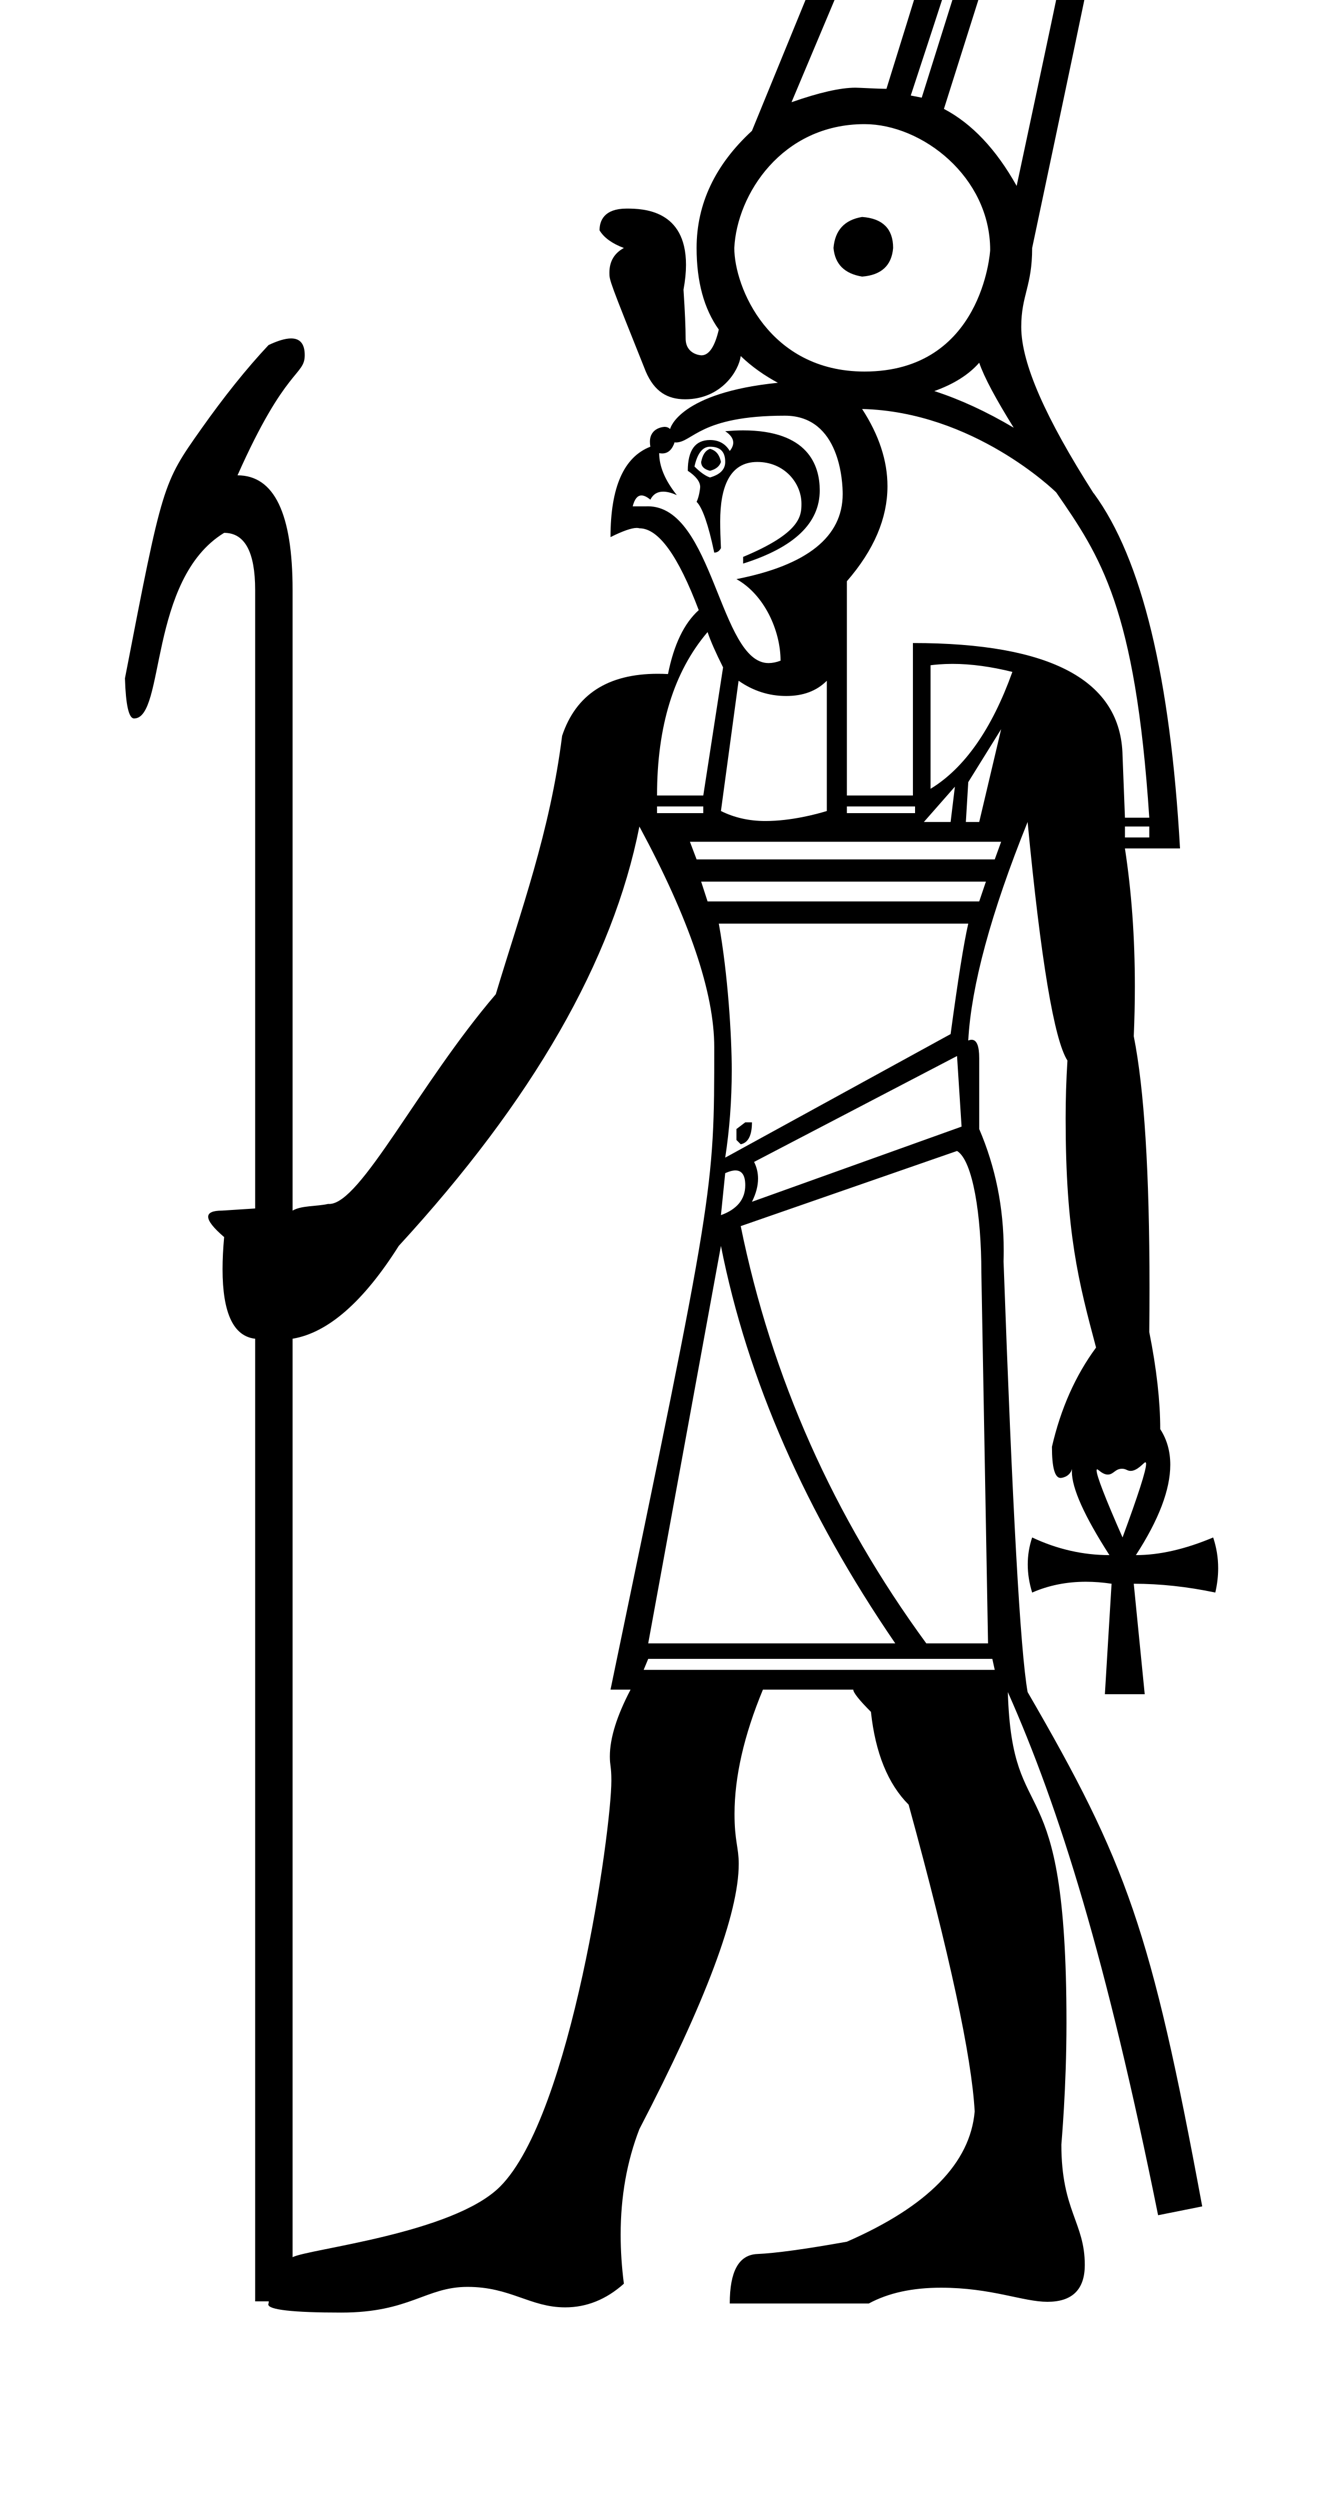 <?xml version="1.0" standalone="no"?>
<!DOCTYPE svg PUBLIC "-//W3C//DTD SVG 1.1//EN" "http://www.w3.org/Graphics/SVG/1.1/DTD/svg11.dtd" >
<svg xmlns="http://www.w3.org/2000/svg" xmlns:xlink="http://www.w3.org/1999/xlink" version="1.1" viewBox="-10 0 527 1000">
   <path fill="currentColor"
d="M79.694 213.142c-30.454 18.608 -23.52 74.255 -36.045 74.255c-2.108 0 -3.325 -5.356 -3.649 -16.052c15.078 -77.9 15.078 -77.9 30.492 -99.716c9.148 -12.946 18.136 -24.181 26.963 -33.596
c3.735 -1.77 6.747 -2.655 9.038 -2.655c3.63 0 5.445 2.226 5.445 6.685c0 8.298 -7.594 4.648 -26.895 48.076c14.711 0 22.04 15.3 22.04 45.899v248.221c3.546 -2.089 9.647 -1.622 14.229 -2.675
c0.138 0.016 0.279 0.023 0.424 0.023c12.583 0 35.772 -47.867 66.66 -83.905c9.999 -33.297 21.711 -64.881 26.534 -103.354c5.517 -16.551 18.274 -24.826 38.273 -24.826c1.333 0 2.698 0.037 4.096 0.11
c2.354 -11.769 6.419 -20.274 12.304 -25.57c-8.238 -21.773 -16.102 -32.74 -23.752 -32.74c-0.294 -0.098 -0.647 -0.146 -1.06 -0.146c-2.062 0 -5.592 1.226 -10.496 3.678c0 -20.008 5.35 -32.044 15.942 -36.163
c-0.116 -0.696 -0.174 -1.347 -0.174 -1.952c0 -5.846 5.827 -5.992 5.911 -5.992c0.869 0 1.592 0.295 2.18 0.883c0 -0.469 4.054 -14.553 43.118 -18.51c-5.35 -2.889 -10.379 -6.366 -14.872 -10.699
c-0.733 5.863 -7.732 17.301 -22.248 17.301c-7.005 0 -12.271 -3.012 -15.734 -11.095c-14.566 -36.423 -14.566 -36.423 -14.566 -39.526c0 -4.504 1.938 -7.802 5.793 -9.904c-4.707 -1.766 -7.971 -4.119 -9.736 -7.062
c0 -3.686 1.685 -8.703 10.855 -8.703c6.679 0 23.743 0.538 23.743 22.5c0 3.026 -0.334 6.345 -1.003 9.955c0.589 8.827 0.855 15.354 0.855 19.473c0 6.55 6.236 6.777 6.329 6.777
c3.007 0 5.358 -3.462 6.938 -10.308c-5.885 -8.238 -8.881 -19.099 -8.881 -32.633c0 -17.653 7.437 -33.328 22.148 -46.862l37.982 -92.762c9.011 -23.073 19.339 -34.584 30.936 -34.584c2.18 0 20.247 0.7 20.247 23.924
c0 11.295 0 11.295 -25.612 89.299l4.387 0.856l23.858 -75.965c7.015 -23.047 16.395 -34.538 28.107 -34.538c6.157 0 20.851 2.516 20.851 26.525c0 8.626 0 8.626 -28.629 144.106c0 15.44 -4.365 18.792 -4.365 31.595
c0 14.596 9.805 36.506 28.866 66.41c0.054 0.106 0.16 0.106 0.214 0.214c19.205 26.213 30.6 73.557 34.451 141.978h-22.04c2.647 17.212 3.972 35.627 3.972 55.178c0 6.519 -0.146 13.162 -0.441 19.931
c4.189 20.947 6.303 54.48 6.303 100.632c0 5.708 -0.032 11.607 -0.097 17.701c2.942 14.712 4.387 27.657 4.387 38.838c2.684 4.129 4.023 8.883 4.023 14.255c0 9.942 -4.591 22.003 -13.76 36.139
c9.415 0 19.74 -2.354 30.921 -7.062c1.337 4.013 2.001 8.111 2.001 12.307c0 3.188 -0.383 6.431 -1.146 9.733c-11.181 -2.354 -22.04 -3.53 -32.633 -3.53l4.387 44.188h-15.941l2.675 -44.188
c-3.531 -0.529 -6.956 -0.795 -10.275 -0.795c-7.744 0 -14.911 1.442 -21.501 4.325c-1.178 -3.824 -1.766 -7.569 -1.766 -11.24c0 -3.672 0.588 -7.27 1.766 -10.8c10.004 4.707 20.328 7.062 30.92 7.062
c-10.032 -15.606 -15.025 -26.749 -15.025 -33.383c0 -0.37 0.016 -0.727 0.047 -1.068c-0.965 3.387 -4.451 3.585 -4.546 3.585c-2.349 0 -3.479 -4.185 -3.479 -12.466c3.531 -15.3 9.415 -28.513 17.653 -39.693
c-6.919 -26.003 -12.175 -45.753 -12.175 -91.637c0 -7.855 0.243 -15.577 0.728 -23.166c-5.297 -8.238 -10.646 -40.068 -15.942 -95.436c-14.711 36.484 -22.575 65.64 -23.752 87.412
c0.49 -0.196 0.939 -0.294 1.347 -0.294c2.037 0 3.04 2.451 3.04 7.355v28.352c6.522 15.219 9.804 31.441 9.804 48.667c0 1.425 -0.022 2.855 -0.067 4.294c3.53 98.326 6.687 155.78 9.629 172.257
c39.663 68.385 49.392 95.092 69.866 205.745l-17.654 3.531c-20.64 -102.308 -39.427 -162.695 -60.129 -209.276c1.759 58.105 23.468 25.34 23.468 132.292c0 26.321 -2.045 48.256 -2.045 48.743c0 26.474 9.371 31.129 9.371 48.114
c0 9.832 -4.979 14.762 -14.956 14.762c-9.76 0 -22.413 -5.647 -42.581 -5.647c-11.472 0 -21.108 2.104 -28.893 6.32h-55.636c0 -12.946 3.638 -19.473 11.02 -19.794c7.383 -0.321 19.366 -1.979 35.843 -4.922
c32.365 -14.123 49.377 -31.509 51.142 -52.105c-1.177 -21.773 -9.95 -62.644 -26.427 -122.72c-8.238 -8.238 -13.32 -20.649 -15.086 -37.126c-4.707 -4.708 -7.062 -7.704 -7.062 -8.881h-36.163
c-7.558 18.229 -11.36 34.838 -11.36 49.736c0 10.821 1.685 13.37 1.685 19.949c0 19.854 -13.265 55.194 -39.754 106.103c-4.992 12.898 -7.498 26.998 -7.498 42.264c0 6.327 0.43 12.854 1.292 19.577
c-7.049 6.307 -14.884 9.467 -23.479 9.467c-14.084 0 -21.834 -8.196 -39.09 -8.196c-16.732 0 -23.039 10.285 -50.522 10.285c-19.48 0 -29.197 -1.148 -29.197 -3.265c0 -0.121 0.032 -0.245 0.096 -0.373
c0 -0.321 0.106 -0.535 0.106 -0.856h-5.456v-385.063c-8.68 -0.964 -13.049 -10.261 -13.049 -27.832c0 -3.873 0.213 -8.148 0.638 -12.825c-4.265 -3.655 -6.394 -6.364 -6.394 -8.128
c0 -1.643 1.848 -2.464 5.537 -2.464l13.268 -0.855v-247.365c0 -15.3 -4.173 -22.896 -12.411 -22.896zM369.302 -51.703c0 -3.235 -0.709 -12.924 -9.205 -12.924l-0.619 0.018
c-6.688 0.429 -13.32 9.683 -20.008 27.711l-32.739 77.783c10.945 -3.831 19.485 -5.812 25.618 -5.812c1.376 0 9.178 0.462 12.364 0.462c24.589 -79.075 24.589 -79.075 24.589 -87.238zM420.541 -45.962
c0 -4.022 -0.35 -15.073 -8.119 -15.073c-4.593 0 -12.928 2.681 -21.81 32.161l-22.896 72.434c11.181 5.885 20.863 16.102 29.102 30.814c23.724 -111.245 23.724 -111.245 23.724 -120.335zM283.834 99.195
c0 15.665 13.942 49.431 52.105 49.431c47.154 0 50.251 -47.876 50.286 -48.574c0 -29.315 -27.265 -50.394 -50.286 -50.394c-33.119 0 -51.09 28.216 -52.105 49.537zM334.977 86.784c8.238 0.589 12.411 4.762 12.411 12.411
c-0.589 7.062 -4.762 10.859 -12.411 11.448c-7.062 -1.177 -10.859 -4.976 -11.448 -11.448c0.589 -7.062 4.387 -11.234 11.448 -12.411zM381.839 145.095c-4.173 4.762 -10.164 8.56 -17.975 11.341
c10.271 3.317 20.863 8.186 31.776 14.658c-7.115 -11.448 -11.876 -20.274 -13.802 -25.999zM334.977 163.604c6.76 10.399 10.146 20.694 10.146 30.876c0 12.863 -5.406 25.545 -16.245 38.026v85.701h26.427v-60.985
c55.368 0 83.293 15.032 83.882 45.043l0.963 24.822h9.736c-5.535 -84.173 -19.595 -104.544 -37.233 -130.102c-0.589 -0.606 -33.111 -32.296 -77.676 -33.382zM260.397 176.992c-0.201 0 -0.342 -0.04 -0.422 -0.121
c-1.008 3.021 -2.68 4.515 -4.984 4.515c-0.389 0 -0.797 -0.043 -1.222 -0.128c0 5.296 2.354 10.913 7.062 16.798c-2.096 -0.932 -3.914 -1.394 -5.457 -1.394c-2.356 0 -4.068 1.079 -5.135 3.213
c-1.353 -1.127 -2.532 -1.688 -3.539 -1.688c-1.622 0 -2.796 1.458 -3.522 4.363h5.242c0.274 -0.015 0.548 -0.021 0.82 -0.021c26.183 0 28.727 62.716 48.281 62.716c1.515 0 3.123 -0.323 4.822 -0.961
c0 -12.021 -6.496 -26.433 -17.653 -32.632c28.344 -5.558 42.516 -16.936 42.516 -34.047c0 -4.38 -0.904 -31.325 -23.15 -31.325c-34.171 0 -36.848 10.713 -43.658 10.713zM318.019 196.151c0 13.113 -10.204 22.836 -30.653 29.294
v-2.675c22.999 -9.581 23.338 -16.387 23.338 -21.289c0 -8.27 -6.849 -16.692 -17.668 -16.692c-11.058 0 -14.852 10.017 -14.852 23.767c0 3.121 0.101 6.684 0.301 10.685c-0.588 1.177 -1.497 1.818 -2.675 1.818
c-2.354 -11.181 -4.707 -17.975 -7.062 -20.328c0.979 -1.955 1.43 -5.324 1.43 -5.908c0 -2.168 -1.709 -4.336 -4.96 -6.503c0 -8.238 2.996 -12.304 8.88 -12.304c3.531 0 6.152 1.444 7.918 4.387
c0.932 -1.164 1.394 -2.278 1.394 -3.345c0 -1.63 -1.079 -3.15 -3.213 -4.573c2.507 -0.186 4.854 -0.331 7.108 -0.331c26.03 0 30.714 13.955 30.714 23.998zM274.098 178.69c-2.941 0 -5.028 2.621 -6.205 7.917
c2.354 2.354 4.44 3.799 6.205 4.387c4.119 -1.177 6.099 -3.263 6.099 -6.205c0 -4.119 -1.979 -6.099 -6.099 -6.099zM274.098 179.546c2.354 0.589 3.799 2.301 4.387 5.243
c-0.588 1.765 -2.032 2.942 -4.387 3.53c-2.354 -0.588 -3.53 -1.766 -3.53 -3.53c0.589 -2.942 1.766 -4.654 3.53 -5.243zM273.135 252.836c-13.534 15.888 -20.221 37.714 -20.221 65.372h18.509l7.918 -51.25
c-2.942 -5.884 -5.028 -10.592 -6.206 -14.122zM362.366 266.103v49.431c13.534 -8.239 24.501 -23.806 32.739 -46.756c-8.443 -2.099 -16.446 -3.217 -24.009 -3.217c-3.995 0 -7.378 0.369 -8.73 0.542zM320.854 324.413v-52.105
c-4.119 4.12 -9.469 6.099 -16.263 6.099s-13.16 -1.979 -19.045 -6.099l-7.062 52.105c5.315 2.657 11.241 4.006 17.778 4.006c10.434 0 20.667 -2.799 24.591 -4.006zM390.612 291.674l-13.16 21.185l-0.963 15.941
h5.35zM372.103 314.677l-12.411 14.123h10.699zM252.914 322.594v2.675h18.509v-2.675h-18.509zM328.878 322.594v2.675h27.283v-2.675h-27.283zM234.03 702.609c0 -7.329 2.797 -16.238 8.291 -26.729h-8.024
c41.513 -199.457 41.513 -199.457 41.513 -256.994c0 -21.773 -9.95 -51.195 -29.957 -88.269c-10.593 53.603 -42.69 109.453 -96.293 167.764c-14.123 22.361 -28.352 34.773 -42.476 37.126v367.41c6.188 -3.324 64.185 -9.405 83.025 -28.246
c28.568 -28.568 44.532 -142.546 44.532 -162.429c0 -5.698 -0.611 -5.922 -0.611 -9.634zM440.149 330.618v4.387h9.736v-4.387h-9.736zM266.073 336.717l2.675 7.062h119.296l2.568 -7.062h-124.539zM270.567 352.659l2.567 7.917
h108.704l2.675 -7.917h-113.946zM282.809 428.087c0 12.135 -0.892 23.804 -2.612 34.987l90.194 -49.43c2.942 -21.773 5.296 -36.538 7.062 -44.188h-99.823c3.672 20.199 5.18 45.368 5.18 58.63zM372.958 422.418l-81.206 42.368
c1.052 2.104 1.58 4.336 1.58 6.688c0 2.909 -0.81 6 -2.437 9.255l83.882 -30.065zM288.221 448.951h2.675c0 5.297 -1.551 8.186 -4.493 8.773l-1.712 -1.712v-4.387zM372.958 460.399l-86.556 30.064
c12.357 60.665 37.18 116.247 74.252 166.907h24.715l-2.675 -148.397c0 -22.743 -3.401 -44.773 -9.736 -48.574zM280.196 469.28l-1.712 16.798c6.474 -2.354 9.736 -6.366 9.736 -11.983c0 -3.924 -1.325 -5.908 -3.974 -5.908
c-0.603 0 -1.781 0.095 -4.051 1.094zM278.484 498.382l-29.102 158.989h98.86c-35.895 -52.426 -59.166 -105.387 -69.759 -158.989zM442.416 588.383c-1.389 0 -1.782 -0.866 -3.457 -0.866c-2.746 0 -3.37 2.329 -5.662 2.329
c-2.188 0 -3.804 -2.099 -4.257 -2.099c-0.156 0 -0.235 0.158 -0.235 0.474c0 2.082 3.435 11.035 10.382 26.782c6.261 -16.974 9.425 -26.791 9.425 -29.382c0 -0.398 -0.074 -0.626 -0.29 -0.692
c-0.592 0 -3.091 3.454 -5.905 3.454zM249.383 663.577l-1.818 4.387h140.479l-0.963 -4.387h-137.698z" />
</svg>
